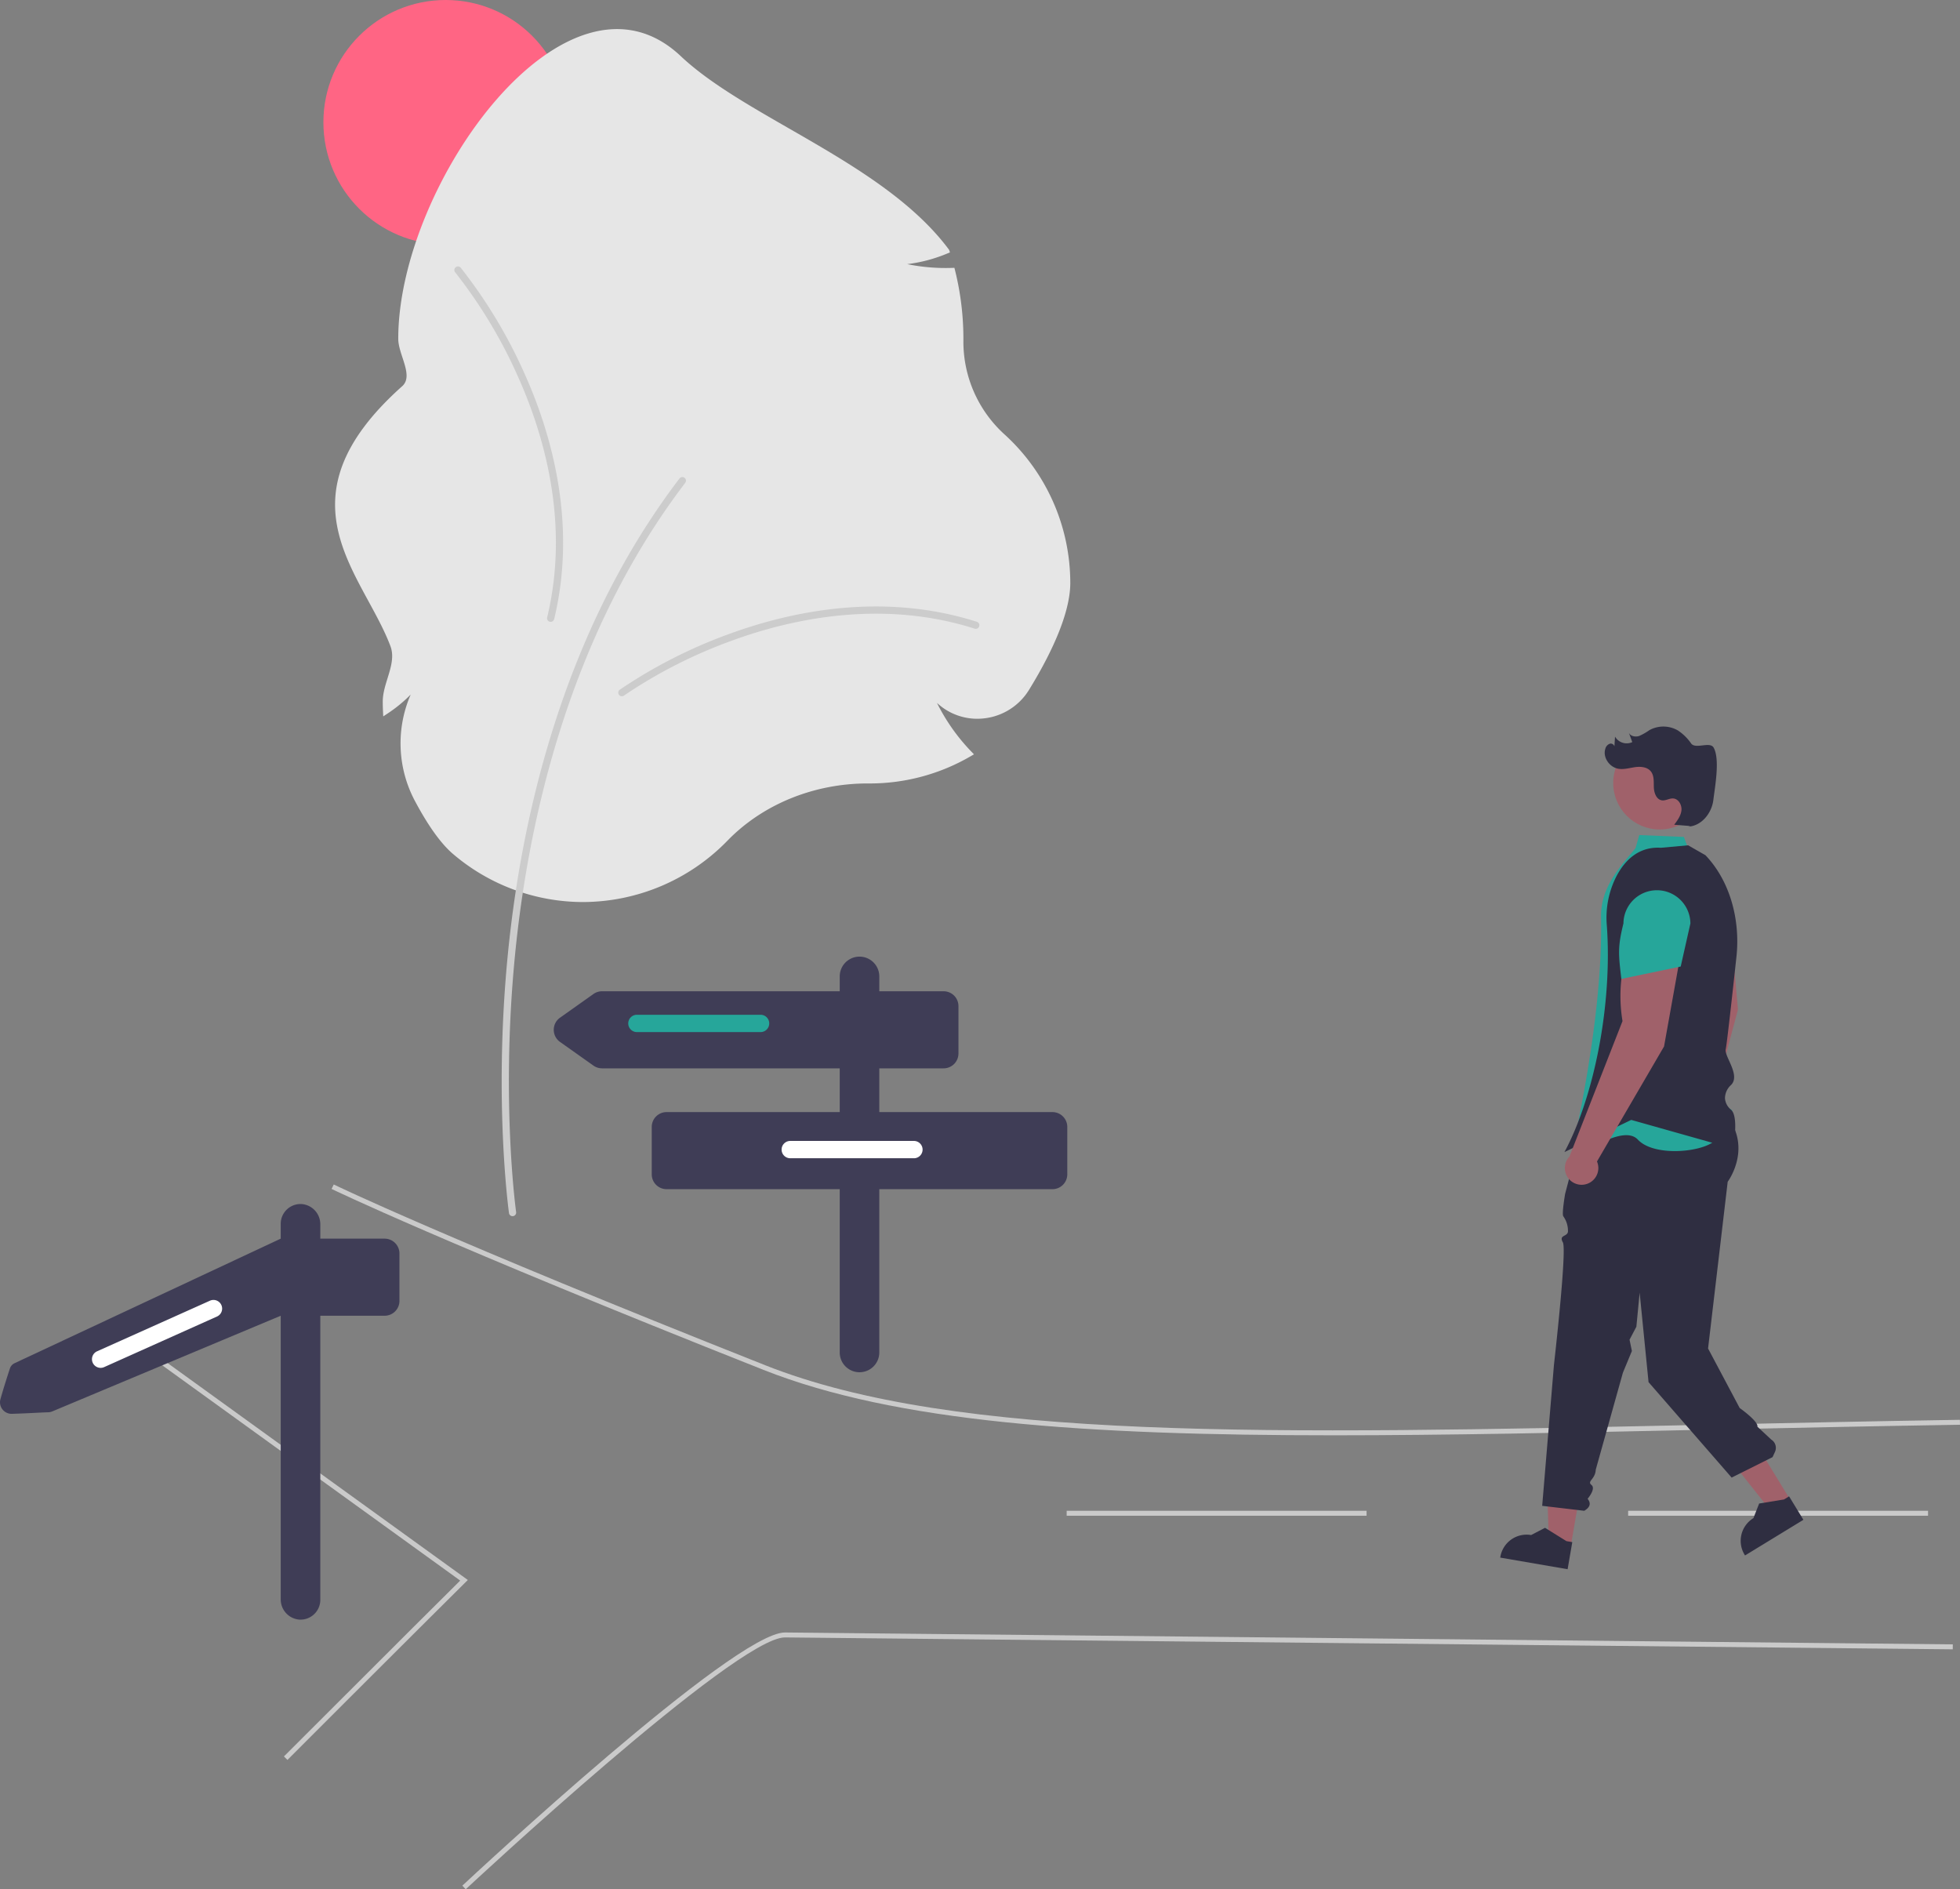 <svg xmlns="http://www.w3.org/2000/svg" data-name="Layer 1" width="792.412" height="763.679" viewBox="0 0 792.412 763.679" xmlns:xlink="http://www.w3.org/1999/xlink"><rect x="0" y="0" width="792.412" height="763.679" fill="#808080" stroke="none"/><circle cx="180.18" cy="49.432" r="49.432" fill="#ff6584"/><path d="M439.607,433.148a81.057,81.057,0,0,1-52.681-19.453c-4.897-4.192-10.116-11.48-15.509-21.661a49.536,49.536,0,0,1-1.571-42.765,56.842,56.842,0,0,1-9.387,7.699l-1.716,1.142-.099-2.058c-.065-1.338-.098-2.672-.098-3.965,0-7.616,5.76-15.344,3.104-22.383-11.196-29.669-46.709-59.154,4.759-105.072,4.761-4.248-1.599-12.74-1.599-19.167,0-62.982,68.432-157.46,114.243-114.221,26.74,25.239,82.452,43.168,108.464,78.274l.344,1.04-1.015.411a61.223,61.223,0,0,1-16.267,4.327,77.569,77.569,0,0,0,18.138,1.52l.944-.033.23.917a114.743,114.743,0,0,1,3.406,27.766l-.004,1.012a50.592,50.592,0,0,0,16.713,37.723,81.244,81.244,0,0,1,26.506,59.951c0,13.352-9.075,30.879-16.688,43.231A24.445,24.445,0,0,1,601.878,358.878a23.873,23.873,0,0,1-19.267-6.224A78.949,78.949,0,0,0,596.534,372.365l1.039,1.07-1.29.751a80.997,80.997,0,0,1-40.832,11.027l-.84-.002c-21.782,0-42.457,8.438-56.724,23.152A81.673,81.673,0,0,1,439.607,433.148Z" transform="translate(-203.802 -68.527)" fill="#e6e6e6"/><path d="M411.022,560.126a1.458,1.458,0,0,1-1.441-1.252c-.062-.435-6.128-44.187-.68-102.335,5.032-53.701,21.19-131.05,69.594-194.575a1.458,1.458,0,1,1,2.319,1.767c-47.986,62.977-64.014,139.758-69.011,193.08-5.417,57.81.602,101.221.664,101.652a1.459,1.459,0,0,1-1.445,1.663Z" transform="translate(-203.802 -68.527)" fill="#ccc"/><path d="M455.219,349.962a1.458,1.458,0,0,1-.858-2.637,200.92,200.92,0,0,1,44.356-22.58c24.472-8.959,61.686-17.082,99.996-4.889a1.458,1.458,0,1,1-.884,2.778c-37.526-11.942-74.065-3.954-98.11,4.849A197.619,197.619,0,0,0,456.075,349.683,1.452,1.452,0,0,1,455.219,349.962Z" transform="translate(-203.802 -68.527)" fill="#ccc"/><path d="M387.499,177.786a1.458,1.458,0,0,1,2.568-1.046,200.921,200.921,0,0,1,25.715,42.615c10.698,23.763,21.48,60.295,12.077,99.384a1.458,1.458,0,1,1-2.834-.682c9.209-38.288-1.39-74.157-11.902-97.506a197.62,197.62,0,0,0-25.286-41.933A1.452,1.452,0,0,1,387.499,177.786Z" transform="translate(-203.802 -68.527)" fill="#ccc"/><path d="M743.154,648.704c-100.268,0-177.23-5.277-230.647-26.438-130.109-51.54-174.218-72.943-174.649-73.153l.878-1.797c.43.21,44.495,21.589,174.507,73.091,77.116,30.55,203.999,27.825,379.615,24.053,32.955-.707,67.032-1.439,103.324-2.022l.031,2c-36.285.583-70.36,1.314-103.312,2.022C838.271,647.632,788.343,648.704,743.154,648.704Z" transform="translate(-203.802 -68.527)" fill="#cacaca"/><path d="M320.004,779.921l-1.414-1.414c48.58-48.58,67.301-67.153,71.267-71.083L246.711,604.024l1.171-1.621L392.942,707.186l-.84.83C391.941,708.175,375.359,724.565,320.004,779.921Z" transform="translate(-203.802 -68.527)" fill="#cacaca"/><path d="M392.082,832.205l-1.364-1.463C395.199,826.56,500.606,728.406,521.146,728.406h.065l472.096,4.808-.02,2-472.097-4.808h-.058C501.395,730.406,393.174,831.186,392.082,832.205Z" transform="translate(-203.802 -68.527)" fill="#cacaca"/><rect x="658.243" y="610.687" width="121.252" height="2" fill="#cacaca"/><rect x="431.243" y="610.687" width="121.252" height="2" fill="#cacaca"/><path d="M629.297,518.056h-70V500.372h26a6,6,0,0,0,6-6V475.214a6,6,0,0,0-6-6h-26v-6a8,8,0,0,0-16,0v6h-96.091a6,6,0,0,0-3.467,1.103l-13.527,9.579a6,6,0,0,0,0,9.793l13.527,9.579a6,6,0,0,0,3.467,1.103h96.091v17.684h-70a6,6,0,0,0-6,6v19.158a6,6,0,0,0,6,6h70v66a8,8,0,0,0,16,0v-66h70a6,6,0,0,0,6-6v-19.158A6,6,0,0,0,629.297,518.056Z" transform="translate(-203.802 -68.527)" fill="#3f3d56"/><path d="M511.297,485.714h-50a3.5,3.5,0,0,1,0-7h50a3.5,3.5,0,0,1,0,7Z" transform="translate(-203.802 -68.527)" fill="#26a69a"/><path d="M573.297,536.714h-50a3.5,3.5,0,1,1,0-7h50a3.5,3.5,0,0,1,0,7Z" transform="translate(-203.802 -68.527)" fill="#fff"/><path d="M333.297,618.056V600.372h26a6,6,0,0,0,6-6V575.214a6,6,0,0,0-6-6h-26V563.488a8.182,8.182,0,0,0-7.467-8.257,8.001,8.001,0,0,0-8.533,7.983v6l-107.609,50.349a3.552,3.552,0,0,0-1.874,2.111c-.848,2.582-2.628,8.092-3.839,12.438a4.668,4.668,0,0,0,4.65,5.907c6.935-.213,11.498-.536,14.665-.624a4.64,4.64,0,0,0,1.77-.405l92.238-38.618v48.842l0,65.726a8.182,8.182,0,0,0,7.467,8.257,8.001,8.001,0,0,0,8.533-7.983v-97.158Z" transform="translate(-203.802 -68.527)" fill="#3f3d56"/><path d="M291.541,600.681l-45.625,20.453a3.5,3.5,0,0,1-2.863-6.388l45.625-20.453a3.5,3.5,0,0,1,2.863,6.388Z" transform="translate(-203.802 -68.527)" fill="#fff"/><path d="M902.988,437.75,882.138,439.866a61.775,61.775,0,0,0,5.418,31.258l-6.257,58.271.093-.001a6.766,6.766,0,1,0,11.157-.813l13.905-51.994Z" transform="translate(-203.802 -68.527)" fill="#a0616a"/><polygon points="635.054 625.01 626.195 623.483 625.327 596.741 640.942 590.836 635.054 625.01" fill="#a0616a"/><path d="M837.576,702.833,810.331,698.139l.059-.345a10.761,10.761,0,0,1,12.431-8.778l.001 0,5.627-2.918,8.635,5.375,2.378.41Z" transform="translate(-203.802 -68.527)" fill="#2f2e41"/><polygon points="723.94 606.495 716.268 611.18 694.542 583.815 705.867 576.9 723.94 606.495" fill="#a0616a"/><path d="M932.901,682.861l-23.595,14.409-.182-.298a10.761,10.761,0,0,1,3.575-14.792l.001-0,2.313-5.902,10.038-1.641,2.06-1.258Z" transform="translate(-203.802 -68.527)" fill="#2f2e41"/><path d="M841.886,530.899l-5.316,20.201s-1.452,8.372-.7,9.124a10.093,10.093,0,0,1,1.841,6.223c-.337,2.049-3.777,1.214-2.057,4.263s-3.596,49.449-3.596,49.449l-4.762,57.055,17,2c2.441-1.429,2.799-3.054,1.358-4.849,0,0,3.487-4.022,1.565-5.586s1.551-2.219,1.74-6.212l10.973-39.181,3.631-8.759-.949-4.569,2.759-5.246,1.326-13.76,3.597,36.161,33.598,38.582L920.437,657.524l.971-2.114a3.927,3.927,0,0,0-1.499-4.976h0l-5.612-5.22c.481-2.151-7.154-7.542-7.154-7.542l-12.783-24.062,7.937-67.397s12-16-3.897-30.478C891.887,509.805,841.886,530.899,841.886,530.899Z" transform="translate(-203.802 -68.527)" fill="#2f2e41"/><path d="M893.046,504.359c2.818-4.189,9.586,1.827,7.33-5.692s-7.963-8.917-2.854-16.113l7.365-35.87,0,0a33.002,33.002,0,0,0-8.107-23.415l-10.602-12.134-1.593-4.304L866.539,406.079l-1.504,5.263c-5.391,6.713-14.215,15.332-13.951,28.011.508,24.397-3.297,56.861-12.668,99.094,0,0,20.959-16.365,27.548-9.275s26.442,5.163,31.403.222a29.379,29.379,0,0,0,6.767-12.031S890.228,508.547,893.046,504.359Z" transform="translate(-203.802 -68.527)" fill="#26a69a"/><path d="M904.441,532.814l-41.144-11.6-27,13c12.089-22.494,19.445-59.947,17.121-91.764a36.684,36.684,0,0,1,3.836-19.595c3.712-7.144,9.517-12.192,18.043-11.641l11-1,7,4c10.129,10.611,14.113,26.442,12.537,41.028-1.74,16.098-3.905,35.653-4.342,37.4-.256,1.026.554,2.828,1.411,4.735,1.447,3.218,3.248,7.224.746,9.726a7.282,7.282,0,0,0-2.454,5.337,6.527,6.527,0,0,0,2.434,4.64c3.197,2.762.972,14.878.876,15.392Z" transform="translate(-203.802 -68.527)" fill="#2f2e41"/><path d="M883.451,453.142l-20.672-3.452a61.775,61.775,0,0,0-3.008,31.581L838.386,535.836l.09.023a6.766,6.766,0,1,0,10.977,2.155l27.11-46.494Z" transform="translate(-203.802 -68.527)" fill="#a0616a"/><path d="M859.297,464.214l24-5,3.92-17.418a13.535,13.535,0,0,0-27.069,0C857.729,451.489,858.15,454.297,859.297,464.214Z" transform="translate(-203.802 -68.527)" fill="#26a69a"/><circle cx="671.008" cy="316.499" r="18.798" fill="#a0616a"/><path d="M896.616,370.738c-1.463-2.618-7.282.731-9.086-1.664a19.624,19.624,0,0,0-5.358-5.274,11.705,11.705,0,0,0-11.54-.128,23.206,23.206,0,0,1-4.146,2.356c-1.518.485-3.501.118-4.158-1.334q.696,1.903,1.391,3.807a5.415,5.415,0,0,1-6.975-2.225q-.122,1.971-.245,3.941a1.571,1.571,0,0,0-1.726-1.101,2.83,2.83,0,0,0-1.925,2.013c-1.187,3.492,1.653,7.568,5.295,8.153,2.252.362,4.518-.361,6.778-.668s4.877-.051,6.305,1.728c1.402,1.747,1.131,4.237,1.212,6.476s1.06,4.925,3.28,5.224c1.524.205,2.98-.858,4.514-.767,2.191.13,3.595,2.648,3.359,4.829s-1.608,4.049-2.931,5.8q3.282.26,6.564.519l-.848.235c5.353-.262,9.483-5.457,10.123-10.777S899.23,375.416,896.616,370.738Z" transform="translate(-203.802 -68.527)" fill="#2f2e41"/></svg>